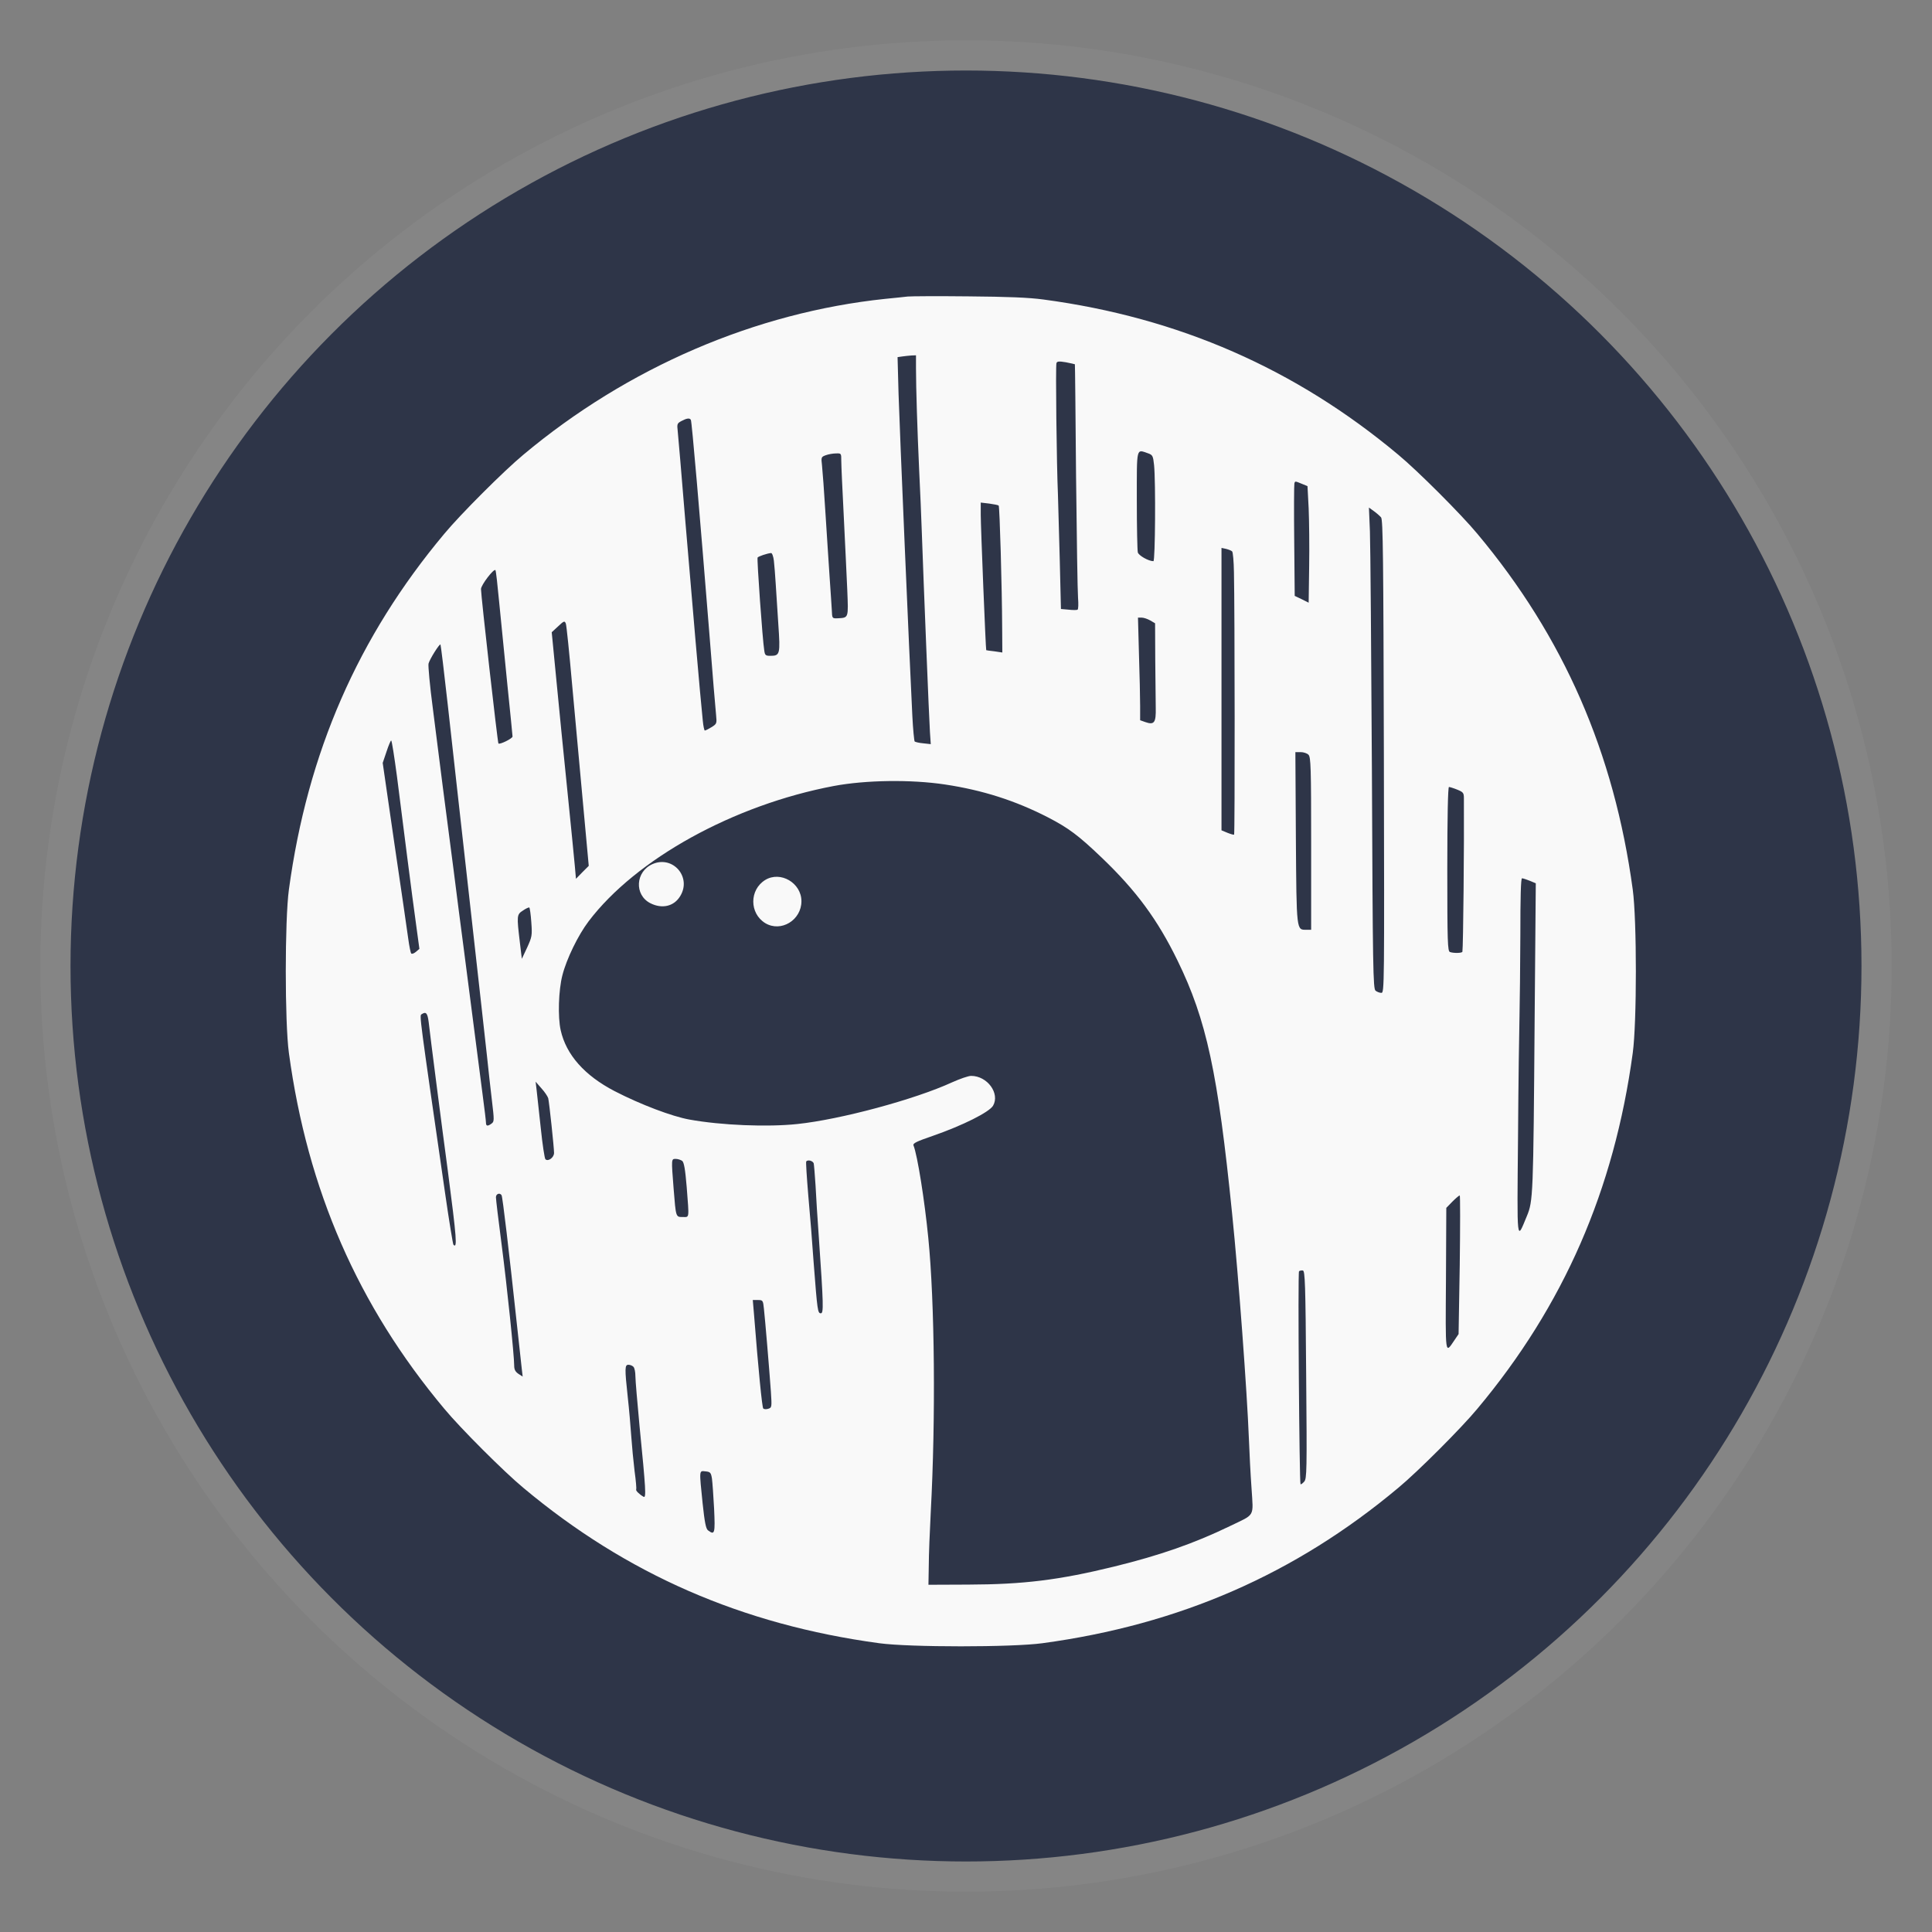 <?xml version="1.0" encoding="UTF-8" standalone="no"?>
<!-- Created with Inkscape (http://www.inkscape.org/) -->

<svg
   width="512"
   height="512"
   viewBox="0 0 512 512"
   version="1.1"
   id="svg1"
   xml:space="preserve"
   xmlns="http://www.w3.org/2000/svg"
   xmlns:svg="http://www.w3.org/2000/svg"><rect x="0" y="0" width="512" height="512" fill="#808080" stroke="none"/><defs
     id="defs1" /><g
     id="layer1"><circle
       style="fill:#2e3548;fill-opacity:1;stroke:#858585;stroke-width:8;stroke-dasharray:none;stroke-opacity:1"
       id="path1"
       cx="256"
       cy="256"
       r="241.313" /><g
       transform="matrix(0.044,0,0,-0.044,32.868,482.239)"
       fill="#000000"
       stroke="none"
       id="g3"
       style="fill:#f9f9f9"><path
         d="m 4720,9174 c -19,-2 -80,-9 -135,-14 -782,-82 -1552,-413 -2180,-939 -116,-96 -380,-360 -476,-476 -520,-621 -824,-1318 -936,-2143 -25,-183 -25,-801 0,-984 112,-825 416,-1522 936,-2143 96,-116 360,-380 476,-476 621,-520 1318,-824 2143,-936 183,-25 801,-25 984,0 825,112 1522,416 2143,936 116,96 380,360 476,476 520,621 824,1318 936,2143 25,183 25,801 0,984 -112,825 -416,1522 -936,2143 -96,116 -360,380 -476,476 -619,518 -1323,826 -2137,935 -88,12 -216,17 -453,19 -181,2 -346,1 -365,-1 z m 50,-432 c 0,-117 8,-371 19,-612 6,-118 13,-287 16,-375 11,-312 44,-1131 49,-1204 l 5,-73 -45,5 c -25,2 -48,8 -52,11 -3,4 -10,73 -14,154 -18,356 -77,1737 -83,1939 l -6,222 28,4 c 15,2 40,5 56,6 l 27,1 z m 957,24 c 1,-1 4,-303 7,-671 4,-369 9,-700 12,-736 3,-37 2,-69 -3,-71 -4,-3 -29,-3 -54,0 l -46,4 -7,291 c -4,161 -9,339 -11,397 -8,177 -15,778 -9,793 4,11 15,12 57,5 29,-6 53,-11 54,-12 z M 3414,8431 c 6,-9 53,-560 111,-1281 19,-245 38,-469 41,-497 5,-51 4,-53 -28,-73 -18,-11 -36,-20 -40,-20 -3,0 -9,26 -12,58 -14,130 -68,758 -106,1212 -22,267 -42,506 -45,532 -5,44 -4,48 22,62 32,17 50,20 57,7 z m 2753,-201 c 28,-10 31,-15 37,-72 10,-100 7,-578 -4,-578 -29,0 -89,34 -94,53 -3,12 -6,154 -6,315 0,325 -4,306 67,282 z m -1847,-47 c 0,-27 7,-176 15,-333 8,-157 17,-356 21,-442 7,-174 9,-168 -58,-172 -33,-1 -33,-1 -35,49 -2,28 -7,115 -13,195 -5,80 -17,253 -25,385 -8,132 -18,263 -21,291 -6,50 -5,52 22,62 16,6 44,11 62,11 32,1 32,1 32,-46 z m 2774,-137 34,-14 7,-134 c 3,-73 5,-231 3,-350 l -3,-218 -42,21 -42,20 -3,332 c -2,183 -1,338 1,345 4,15 4,15 45,-2 z M 5268,7915 c 6,-6 20,-491 21,-737 l 1,-148 -47,7 c -27,3 -49,6 -50,7 -3,2 -33,743 -33,815 v 74 l 51,-6 c 29,-4 54,-9 57,-12 z m 2303,-71 c 12,-14 14,-233 17,-1441 3,-1387 3,-1423 -15,-1423 -11,0 -26,6 -35,13 -15,11 -17,132 -22,1317 -4,718 -9,1370 -12,1449 l -6,144 29,-21 c 17,-12 36,-29 44,-38 z m -897,-205 c 5,-4 10,-61 11,-126 5,-221 6,-1576 1,-1580 -2,-2 -20,3 -40,11 l -36,15 v 851 850 l 28,-6 c 15,-4 31,-10 36,-15 z m -2760,-56 c 3,-27 8,-88 11,-138 3,-49 10,-161 16,-248 12,-176 10,-187 -47,-187 -30,0 -34,3 -38,33 -10,59 -45,551 -40,559 5,7 57,25 81,27 6,1 14,-20 17,-46 z M 2260,7328 c 11,-106 33,-328 49,-493 17,-165 31,-305 31,-311 0,-12 -77,-50 -85,-42 -5,5 -105,890 -105,930 0,24 77,125 87,114 3,-2 13,-91 23,-198 z m 3921,-105 29,-17 1,-216 c 1,-118 3,-250 3,-293 2,-90 -9,-105 -63,-86 l -31,11 v 86 c 0,48 -3,187 -7,310 l -6,222 h 23 c 12,0 35,-8 51,-17 z M 2699,6835 c 18,-192 47,-516 66,-720 l 34,-370 -39,-39 -38,-39 -7,79 c -4,44 -24,248 -45,454 -21,206 -51,505 -66,664 l -28,288 39,36 c 35,33 39,34 46,16 4,-10 21,-176 38,-369 z m -749,-121 c 22,-197 80,-721 130,-1164 50,-443 97,-870 106,-950 8,-80 22,-201 30,-270 14,-117 14,-125 -2,-137 -24,-18 -34,-16 -34,5 0,9 -9,85 -20,167 -18,137 -48,369 -115,890 -14,105 -41,314 -60,465 -20,151 -49,376 -65,500 -16,124 -43,336 -60,473 -18,136 -29,257 -26,270 7,27 66,121 72,115 2,-3 22,-166 44,-364 z m -306,-431 c 15,-120 43,-339 62,-488 19,-148 43,-333 54,-410 l 19,-140 -21,-18 c -12,-10 -24,-14 -28,-10 -4,4 -12,44 -18,88 -6,44 -43,301 -83,570 l -71,490 23,68 c 12,37 25,67 28,67 4,0 19,-98 35,-217 z m 5490,131 c 14,-14 16,-76 16,-535 v -519 h -28 c -61,0 -60,-15 -64,553 l -3,517 h 32 c 17,0 39,-7 47,-16 z M 4945,6235 c 226,-34 423,-97 618,-197 126,-65 186,-110 326,-244 208,-199 336,-373 456,-619 175,-358 243,-675 329,-1525 39,-381 90,-1072 101,-1355 3,-82 10,-217 16,-300 11,-176 24,-152 -131,-227 -215,-104 -422,-176 -695,-243 -334,-82 -550,-108 -880,-109 l -240,-1 2,115 c 0,63 6,210 12,325 30,557 24,1260 -15,1650 -22,224 -65,496 -89,556 -5,13 18,24 117,58 181,63 338,142 362,181 43,74 -34,180 -132,180 -17,0 -68,-18 -115,-39 -224,-103 -673,-224 -932,-251 -179,-19 -457,-8 -650,27 -105,19 -293,90 -450,171 -181,94 -292,219 -325,367 -18,80 -13,240 10,330 25,99 95,243 159,327 285,375 873,700 1476,814 192,36 464,40 670,9 z m 3085,-31 c 36,-15 40,-19 40,-53 2,-273 -4,-897 -9,-923 -1,-9 -53,-10 -75,-2 -14,5 -16,59 -16,500 0,316 4,494 10,494 5,0 28,-7 50,-16 z m 437,-549 36,-15 -7,-828 c -8,-1055 -9,-1086 -47,-1177 -62,-149 -59,-179 -53,475 2,327 7,658 9,735 2,77 4,294 5,483 0,228 3,342 10,342 6,0 27,-7 47,-15 z M 2453,5406 c 6,-81 4,-89 -25,-153 l -32,-68 -12,100 c -19,160 -19,167 19,191 17,12 35,20 38,18 3,-2 9,-42 12,-88 z m -618,-603 c 9,-82 79,-626 115,-893 54,-413 58,-472 34,-447 -3,3 -26,142 -50,309 -156,1078 -155,1071 -142,1079 27,18 36,8 43,-48 z m 720,-458 c 6,-25 35,-296 35,-329 0,-28 -36,-54 -52,-38 -5,5 -18,90 -28,188 -11,99 -22,202 -25,229 l -6,50 35,-40 c 20,-22 38,-49 41,-60 z m 807,-377 c 11,-10 18,-50 27,-158 15,-195 17,-180 -24,-180 -42,0 -41,-3 -55,173 -14,179 -14,177 13,177 13,0 30,-6 39,-12 z m 792,-15 c 2,-10 7,-70 11,-133 3,-63 12,-205 20,-315 28,-404 29,-455 12,-455 -19,0 -21,15 -43,300 -8,118 -23,304 -33,413 -9,109 -15,200 -12,202 11,12 40,3 45,-12 z M 2274,3761 c 6,-9 44,-329 91,-766 14,-132 28,-259 31,-283 l 5,-43 -25,16 c -19,13 -26,26 -26,49 0,63 -43,478 -76,732 -19,144 -34,271 -34,283 0,21 24,29 34,12 z m 5771,-418 -7,-418 -25,-37 c -57,-84 -54,-100 -51,368 l 2,429 37,38 c 20,20 40,37 44,37 3,0 3,-188 0,-417 z m -925,-663 c 5,-581 4,-626 -12,-644 -10,-11 -19,-18 -22,-15 -7,8 -17,1275 -9,1282 4,4 14,6 23,5 13,-3 16,-74 20,-628 z m -3266,398 c 7,-62 32,-359 42,-499 6,-94 6,-97 -16,-104 -12,-4 -26,-3 -30,2 -7,7 -29,229 -56,571 l -7,82 h 31 c 29,0 31,-2 36,-52 z m -786,-350 c 7,-7 12,-32 12,-57 0,-26 12,-161 25,-301 38,-383 41,-435 24,-425 -26,15 -49,38 -44,44 2,4 -2,54 -10,111 -7,58 -16,152 -20,210 -4,58 -13,164 -21,235 -19,175 -18,195 4,195 10,0 23,-5 30,-12 z m 473,-673 c 3,-22 9,-104 13,-182 7,-150 4,-161 -37,-130 -12,9 -20,47 -32,161 -21,206 -22,198 17,194 29,-3 33,-7 39,-43 z"
         id="path1-0"
         style="fill:#f9f9f9" /><path
         d="m 3184,5756 c -104,-45 -112,-186 -14,-236 71,-36 143,-19 180,43 70,114 -44,246 -166,193 z"
         id="path2"
         style="fill:#f9f9f9" /><path
         d="m 3862,5660 c -96,-59 -96,-201 0,-260 95,-57 218,18 218,132 0,110 -126,184 -218,128 z"
         id="path3"
         style="fill:#f9f9f9" /></g></g></svg>
